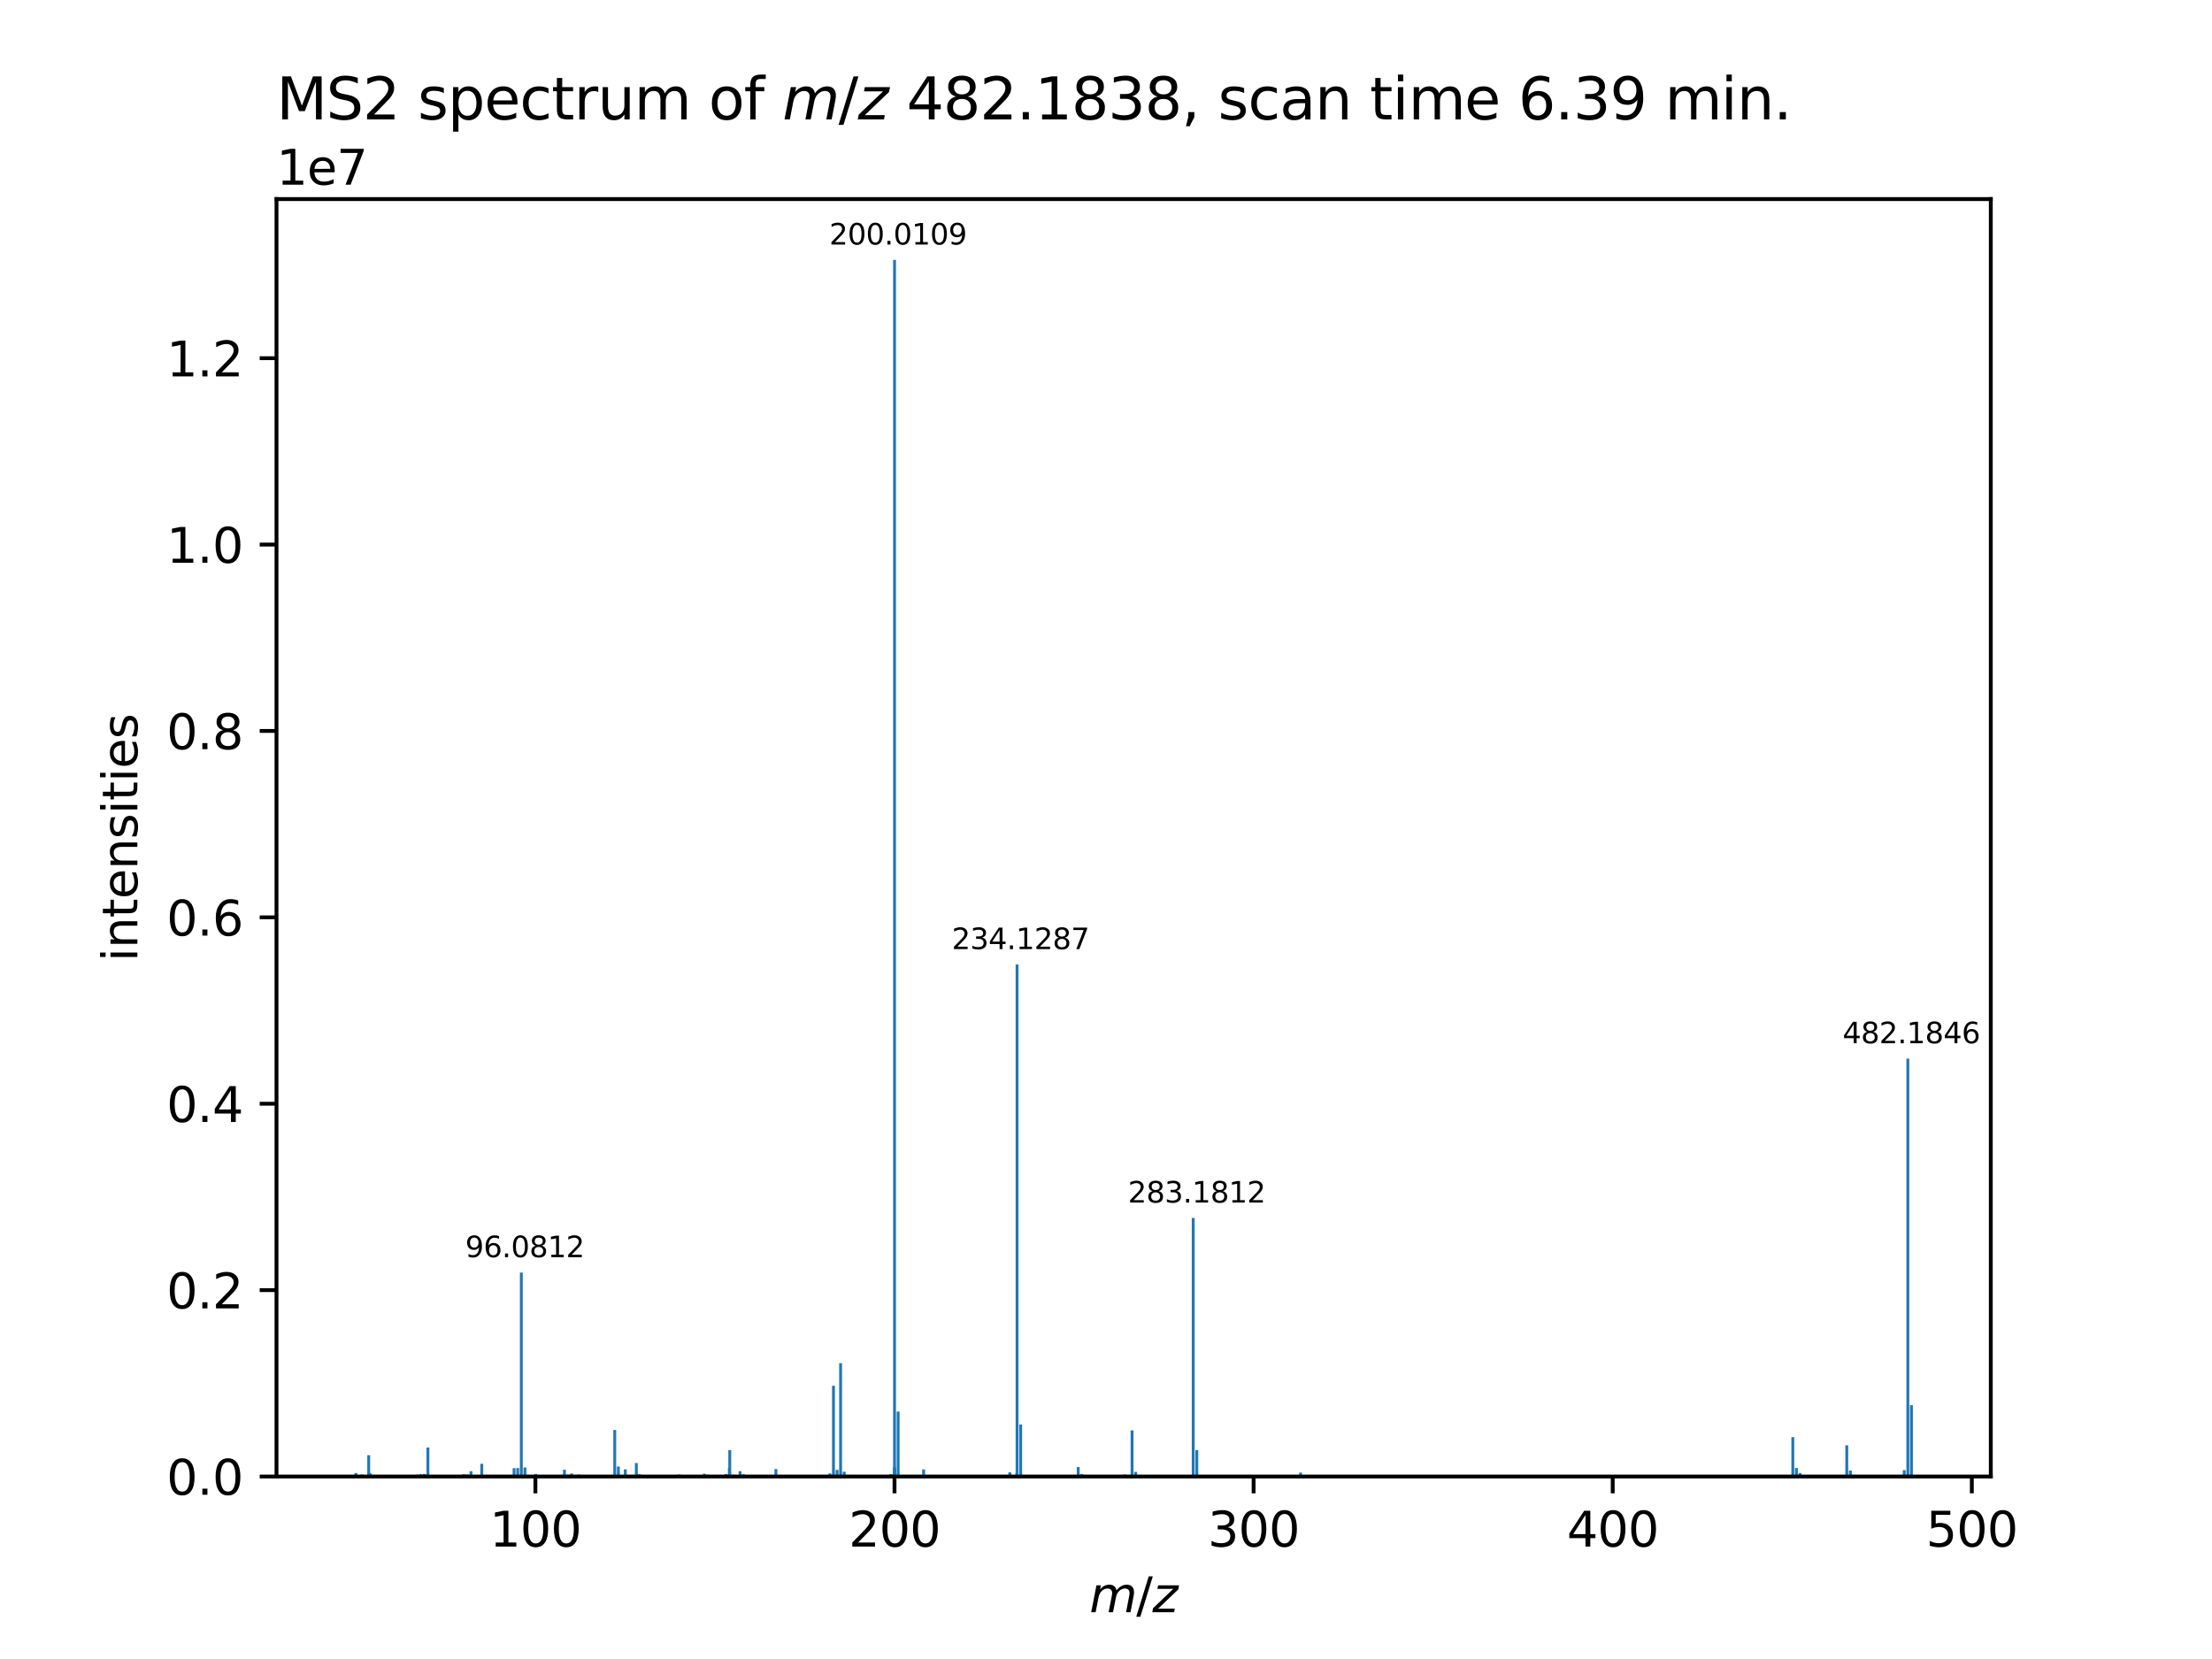 <?xml version="1.0" encoding="utf-8" standalone="no"?>
<!DOCTYPE svg PUBLIC "-//W3C//DTD SVG 1.1//EN"
  "http://www.w3.org/Graphics/SVG/1.1/DTD/svg11.dtd">
<svg xmlns:xlink="http://www.w3.org/1999/xlink" width="460.8pt" height="345.6pt" viewBox="0 0 460.8 345.6" xmlns="http://www.w3.org/2000/svg" version="1.1">
 <defs>
  <style type="text/css">*{stroke-linejoin: round; stroke-linecap: butt}</style>
 </defs>
 <g id="figure_1">
  <g id="patch_1">
   <path d="M 0 345.6 
L 460.8 345.6 
L 460.8 0 
L 0 0 
z
" style="fill: #ffffff"/>
  </g>
  <g id="axes_1">
   <g id="patch_2">
    <path d="M 57.6 307.584 
L 414.72 307.584 
L 414.72 41.472 
L 57.6 41.472 
z
" style="fill: #ffffff"/>
   </g>
   <g id="patch_3">
    <path d="M 73.833 307.584 
L 74.431 307.584 
L 74.431 306.862 
L 73.833 306.862 
z
" clip-path="url(#ped8c6314f0)" style="fill: #1f77b4"/>
   </g>
   <g id="patch_4">
    <path d="M 73.844 307.584 
L 74.442 307.584 
L 74.442 307.109 
L 73.844 307.109 
z
" clip-path="url(#ped8c6314f0)" style="fill: #1f77b4"/>
   </g>
   <g id="patch_5">
    <path d="M 75.092 307.584 
L 75.691 307.584 
L 75.691 307.192 
L 75.092 307.192 
z
" clip-path="url(#ped8c6314f0)" style="fill: #1f77b4"/>
   </g>
   <g id="patch_6">
    <path d="M 76.014 307.584 
L 76.612 307.584 
L 76.612 307.425 
L 76.014 307.425 
z
" clip-path="url(#ped8c6314f0)" style="fill: #1f77b4"/>
   </g>
   <g id="patch_7">
    <path d="M 76.504 307.584 
L 77.102 307.584 
L 77.102 307.158 
L 76.504 307.158 
z
" clip-path="url(#ped8c6314f0)" style="fill: #1f77b4"/>
   </g>
   <g id="patch_8">
    <path d="M 76.506 307.584 
L 77.104 307.584 
L 77.104 303.15 
L 76.506 303.15 
z
" clip-path="url(#ped8c6314f0)" style="fill: #1f77b4"/>
   </g>
   <g id="patch_9">
    <path d="M 76.589 307.584 
L 77.188 307.584 
L 77.188 306.856 
L 76.589 306.856 
z
" clip-path="url(#ped8c6314f0)" style="fill: #1f77b4"/>
   </g>
   <g id="patch_10">
    <path d="M 76.835 307.584 
L 77.433 307.584 
L 77.433 306.948 
L 76.835 306.948 
z
" clip-path="url(#ped8c6314f0)" style="fill: #1f77b4"/>
   </g>
   <g id="patch_11">
    <path d="M 77.612 307.584 
L 78.211 307.584 
L 78.211 307.261 
L 77.612 307.261 
z
" clip-path="url(#ped8c6314f0)" style="fill: #1f77b4"/>
   </g>
   <g id="patch_12">
    <path d="M 80.601 307.584 
L 81.199 307.584 
L 81.199 307.292 
L 80.601 307.292 
z
" clip-path="url(#ped8c6314f0)" style="fill: #1f77b4"/>
   </g>
   <g id="patch_13">
    <path d="M 83.609 307.584 
L 84.207 307.584 
L 84.207 307.418 
L 83.609 307.418 
z
" clip-path="url(#ped8c6314f0)" style="fill: #1f77b4"/>
   </g>
   <g id="patch_14">
    <path d="M 85.371 307.584 
L 85.969 307.584 
L 85.969 307.398 
L 85.371 307.398 
z
" clip-path="url(#ped8c6314f0)" style="fill: #1f77b4"/>
   </g>
   <g id="patch_15">
    <path d="M 86.589 307.584 
L 87.188 307.584 
L 87.188 307.195 
L 86.589 307.195 
z
" clip-path="url(#ped8c6314f0)" style="fill: #1f77b4"/>
   </g>
   <g id="patch_16">
    <path d="M 87.334 307.584 
L 87.932 307.584 
L 87.932 307.091 
L 87.334 307.091 
z
" clip-path="url(#ped8c6314f0)" style="fill: #1f77b4"/>
   </g>
   <g id="patch_17">
    <path d="M 88.097 307.584 
L 88.695 307.584 
L 88.695 307.05 
L 88.097 307.05 
z
" clip-path="url(#ped8c6314f0)" style="fill: #1f77b4"/>
   </g>
   <g id="patch_18">
    <path d="M 88.839 307.584 
L 89.437 307.584 
L 89.437 307.147 
L 88.839 307.147 
z
" clip-path="url(#ped8c6314f0)" style="fill: #1f77b4"/>
   </g>
   <g id="patch_19">
    <path d="M 88.842 307.584 
L 89.44 307.584 
L 89.44 301.542 
L 88.842 301.542 
z
" clip-path="url(#ped8c6314f0)" style="fill: #1f77b4"/>
   </g>
   <g id="patch_20">
    <path d="M 91.783 307.584 
L 92.382 307.584 
L 92.382 307.311 
L 91.783 307.311 
z
" clip-path="url(#ped8c6314f0)" style="fill: #1f77b4"/>
   </g>
   <g id="patch_21">
    <path d="M 96.311 307.584 
L 96.909 307.584 
L 96.909 307.098 
L 96.311 307.098 
z
" clip-path="url(#ped8c6314f0)" style="fill: #1f77b4"/>
   </g>
   <g id="patch_22">
    <path d="M 97.065 307.584 
L 97.663 307.584 
L 97.663 307.151 
L 97.065 307.151 
z
" clip-path="url(#ped8c6314f0)" style="fill: #1f77b4"/>
   </g>
   <g id="patch_23">
    <path d="M 97.818 307.584 
L 98.417 307.584 
L 98.417 306.476 
L 97.818 306.476 
z
" clip-path="url(#ped8c6314f0)" style="fill: #1f77b4"/>
   </g>
   <g id="patch_24">
    <path d="M 99.326 307.584 
L 99.925 307.584 
L 99.925 307.369 
L 99.326 307.369 
z
" clip-path="url(#ped8c6314f0)" style="fill: #1f77b4"/>
   </g>
   <g id="patch_25">
    <path d="M 100.062 307.584 
L 100.661 307.584 
L 100.661 304.937 
L 100.062 304.937 
z
" clip-path="url(#ped8c6314f0)" style="fill: #1f77b4"/>
   </g>
   <g id="patch_26">
    <path d="M 106.795 307.584 
L 107.394 307.584 
L 107.394 305.842 
L 106.795 305.842 
z
" clip-path="url(#ped8c6314f0)" style="fill: #1f77b4"/>
   </g>
   <g id="patch_27">
    <path d="M 107.377 307.584 
L 107.975 307.584 
L 107.975 307.38 
L 107.377 307.38 
z
" clip-path="url(#ped8c6314f0)" style="fill: #1f77b4"/>
   </g>
   <g id="patch_28">
    <path d="M 107.517 307.584 
L 108.115 307.584 
L 108.115 307.307 
L 107.517 307.307 
z
" clip-path="url(#ped8c6314f0)" style="fill: #1f77b4"/>
   </g>
   <g id="patch_29">
    <path d="M 107.549 307.584 
L 108.148 307.584 
L 108.148 305.82 
L 107.549 305.82 
z
" clip-path="url(#ped8c6314f0)" style="fill: #1f77b4"/>
   </g>
   <g id="patch_30">
    <path d="M 108.303 307.584 
L 108.902 307.584 
L 108.902 265.095 
L 108.303 265.095 
z
" clip-path="url(#ped8c6314f0)" style="fill: #1f77b4"/>
   </g>
   <g id="patch_31">
    <path d="M 109.054 307.584 
L 109.652 307.584 
L 109.652 305.703 
L 109.054 305.703 
z
" clip-path="url(#ped8c6314f0)" style="fill: #1f77b4"/>
   </g>
   <g id="patch_32">
    <path d="M 111.291 307.584 
L 111.89 307.584 
L 111.89 307.057 
L 111.291 307.057 
z
" clip-path="url(#ped8c6314f0)" style="fill: #1f77b4"/>
   </g>
   <g id="patch_33">
    <path d="M 111.347 307.584 
L 111.946 307.584 
L 111.946 307.376 
L 111.347 307.376 
z
" clip-path="url(#ped8c6314f0)" style="fill: #1f77b4"/>
   </g>
   <g id="patch_34">
    <path d="M 117.28 307.584 
L 117.878 307.584 
L 117.878 306.163 
L 117.28 306.163 
z
" clip-path="url(#ped8c6314f0)" style="fill: #1f77b4"/>
   </g>
   <g id="patch_35">
    <path d="M 117.305 307.584 
L 117.904 307.584 
L 117.904 307.384 
L 117.305 307.384 
z
" clip-path="url(#ped8c6314f0)" style="fill: #1f77b4"/>
   </g>
   <g id="patch_36">
    <path d="M 118.007 307.584 
L 118.605 307.584 
L 118.605 307.188 
L 118.007 307.188 
z
" clip-path="url(#ped8c6314f0)" style="fill: #1f77b4"/>
   </g>
   <g id="patch_37">
    <path d="M 118.788 307.584 
L 119.386 307.584 
L 119.386 306.953 
L 118.788 306.953 
z
" clip-path="url(#ped8c6314f0)" style="fill: #1f77b4"/>
   </g>
   <g id="patch_38">
    <path d="M 120.268 307.584 
L 120.867 307.584 
L 120.867 307.173 
L 120.268 307.173 
z
" clip-path="url(#ped8c6314f0)" style="fill: #1f77b4"/>
   </g>
   <g id="patch_39">
    <path d="M 121.776 307.584 
L 122.375 307.584 
L 122.375 307.266 
L 121.776 307.266 
z
" clip-path="url(#ped8c6314f0)" style="fill: #1f77b4"/>
   </g>
   <g id="patch_40">
    <path d="M 126.257 307.584 
L 126.856 307.584 
L 126.856 307.368 
L 126.257 307.368 
z
" clip-path="url(#ped8c6314f0)" style="fill: #1f77b4"/>
   </g>
   <g id="patch_41">
    <path d="M 127.758 307.584 
L 128.356 307.584 
L 128.356 307.226 
L 127.758 307.226 
z
" clip-path="url(#ped8c6314f0)" style="fill: #1f77b4"/>
   </g>
   <g id="patch_42">
    <path d="M 127.765 307.584 
L 128.363 307.584 
L 128.363 297.88 
L 127.765 297.88 
z
" clip-path="url(#ped8c6314f0)" style="fill: #1f77b4"/>
   </g>
   <g id="patch_43">
    <path d="M 128.519 307.584 
L 129.117 307.584 
L 129.117 305.507 
L 128.519 305.507 
z
" clip-path="url(#ped8c6314f0)" style="fill: #1f77b4"/>
   </g>
   <g id="patch_44">
    <path d="M 129.272 307.584 
L 129.871 307.584 
L 129.871 307.383 
L 129.272 307.383 
z
" clip-path="url(#ped8c6314f0)" style="fill: #1f77b4"/>
   </g>
   <g id="patch_45">
    <path d="M 129.966 307.584 
L 130.565 307.584 
L 130.565 306.089 
L 129.966 306.089 
z
" clip-path="url(#ped8c6314f0)" style="fill: #1f77b4"/>
   </g>
   <g id="patch_46">
    <path d="M 130.753 307.584 
L 131.351 307.584 
L 131.351 307.255 
L 130.753 307.255 
z
" clip-path="url(#ped8c6314f0)" style="fill: #1f77b4"/>
   </g>
   <g id="patch_47">
    <path d="M 131.429 307.584 
L 132.027 307.584 
L 132.027 307.306 
L 131.429 307.306 
z
" clip-path="url(#ped8c6314f0)" style="fill: #1f77b4"/>
   </g>
   <g id="patch_48">
    <path d="M 132.261 307.584 
L 132.859 307.584 
L 132.859 304.776 
L 132.261 304.776 
z
" clip-path="url(#ped8c6314f0)" style="fill: #1f77b4"/>
   </g>
   <g id="patch_49">
    <path d="M 132.927 307.584 
L 133.525 307.584 
L 133.525 307.115 
L 132.927 307.115 
z
" clip-path="url(#ped8c6314f0)" style="fill: #1f77b4"/>
   </g>
   <g id="patch_50">
    <path d="M 135.041 307.584 
L 135.639 307.584 
L 135.639 307.39 
L 135.041 307.39 
z
" clip-path="url(#ped8c6314f0)" style="fill: #1f77b4"/>
   </g>
   <g id="patch_51">
    <path d="M 141.15 307.584 
L 141.749 307.584 
L 141.749 307.229 
L 141.15 307.229 
z
" clip-path="url(#ped8c6314f0)" style="fill: #1f77b4"/>
   </g>
   <g id="patch_52">
    <path d="M 141.237 307.584 
L 141.836 307.584 
L 141.836 307.192 
L 141.237 307.192 
z
" clip-path="url(#ped8c6314f0)" style="fill: #1f77b4"/>
   </g>
   <g id="patch_53">
    <path d="M 144.166 307.584 
L 144.764 307.584 
L 144.764 307.284 
L 144.166 307.284 
z
" clip-path="url(#ped8c6314f0)" style="fill: #1f77b4"/>
   </g>
   <g id="patch_54">
    <path d="M 146.417 307.584 
L 147.016 307.584 
L 147.016 307.003 
L 146.417 307.003 
z
" clip-path="url(#ped8c6314f0)" style="fill: #1f77b4"/>
   </g>
   <g id="patch_55">
    <path d="M 147.171 307.584 
L 147.77 307.584 
L 147.77 307.2 
L 147.171 307.2 
z
" clip-path="url(#ped8c6314f0)" style="fill: #1f77b4"/>
   </g>
   <g id="patch_56">
    <path d="M 149.427 307.584 
L 150.025 307.584 
L 150.025 307.367 
L 149.427 307.367 
z
" clip-path="url(#ped8c6314f0)" style="fill: #1f77b4"/>
   </g>
   <g id="patch_57">
    <path d="M 150.936 307.584 
L 151.534 307.584 
L 151.534 307.061 
L 150.936 307.061 
z
" clip-path="url(#ped8c6314f0)" style="fill: #1f77b4"/>
   </g>
   <g id="patch_58">
    <path d="M 151.634 307.584 
L 152.233 307.584 
L 152.233 305.784 
L 151.634 305.784 
z
" clip-path="url(#ped8c6314f0)" style="fill: #1f77b4"/>
   </g>
   <g id="patch_59">
    <path d="M 151.722 307.584 
L 152.321 307.584 
L 152.321 302.096 
L 151.722 302.096 
z
" clip-path="url(#ped8c6314f0)" style="fill: #1f77b4"/>
   </g>
   <g id="patch_60">
    <path d="M 152.473 307.584 
L 153.071 307.584 
L 153.071 307.206 
L 152.473 307.206 
z
" clip-path="url(#ped8c6314f0)" style="fill: #1f77b4"/>
   </g>
   <g id="patch_61">
    <path d="M 153.125 307.584 
L 153.723 307.584 
L 153.723 307.317 
L 153.125 307.317 
z
" clip-path="url(#ped8c6314f0)" style="fill: #1f77b4"/>
   </g>
   <g id="patch_62">
    <path d="M 153.869 307.584 
L 154.468 307.584 
L 154.468 306.47 
L 153.869 306.47 
z
" clip-path="url(#ped8c6314f0)" style="fill: #1f77b4"/>
   </g>
   <g id="patch_63">
    <path d="M 154.623 307.584 
L 155.222 307.584 
L 155.222 307.11 
L 154.623 307.11 
z
" clip-path="url(#ped8c6314f0)" style="fill: #1f77b4"/>
   </g>
   <g id="patch_64">
    <path d="M 161.338 307.584 
L 161.937 307.584 
L 161.937 306.038 
L 161.338 306.038 
z
" clip-path="url(#ped8c6314f0)" style="fill: #1f77b4"/>
   </g>
   <g id="patch_65">
    <path d="M 165.142 307.584 
L 165.741 307.584 
L 165.741 307.378 
L 165.142 307.378 
z
" clip-path="url(#ped8c6314f0)" style="fill: #1f77b4"/>
   </g>
   <g id="patch_66">
    <path d="M 172.577 307.584 
L 173.176 307.584 
L 173.176 306.936 
L 172.577 306.936 
z
" clip-path="url(#ped8c6314f0)" style="fill: #1f77b4"/>
   </g>
   <g id="patch_67">
    <path d="M 172.65 307.584 
L 173.248 307.584 
L 173.248 307.279 
L 172.65 307.279 
z
" clip-path="url(#ped8c6314f0)" style="fill: #1f77b4"/>
   </g>
   <g id="patch_68">
    <path d="M 173.322 307.584 
L 173.92 307.584 
L 173.92 307.284 
L 173.322 307.284 
z
" clip-path="url(#ped8c6314f0)" style="fill: #1f77b4"/>
   </g>
   <g id="patch_69">
    <path d="M 173.331 307.584 
L 173.929 307.584 
L 173.929 288.676 
L 173.331 288.676 
z
" clip-path="url(#ped8c6314f0)" style="fill: #1f77b4"/>
   </g>
   <g id="patch_70">
    <path d="M 174.084 307.584 
L 174.682 307.584 
L 174.682 306.202 
L 174.084 306.202 
z
" clip-path="url(#ped8c6314f0)" style="fill: #1f77b4"/>
   </g>
   <g id="patch_71">
    <path d="M 174.812 307.584 
L 175.41 307.584 
L 175.41 283.976 
L 174.812 283.976 
z
" clip-path="url(#ped8c6314f0)" style="fill: #1f77b4"/>
   </g>
   <g id="patch_72">
    <path d="M 175.563 307.584 
L 176.161 307.584 
L 176.161 306.586 
L 175.563 306.586 
z
" clip-path="url(#ped8c6314f0)" style="fill: #1f77b4"/>
   </g>
   <g id="patch_73">
    <path d="M 177.133 307.584 
L 177.731 307.584 
L 177.731 307.379 
L 177.133 307.379 
z
" clip-path="url(#ped8c6314f0)" style="fill: #1f77b4"/>
   </g>
   <g id="patch_74">
    <path d="M 185.296 307.584 
L 185.894 307.584 
L 185.894 307.072 
L 185.296 307.072 
z
" clip-path="url(#ped8c6314f0)" style="fill: #1f77b4"/>
   </g>
   <g id="patch_75">
    <path d="M 186.005 307.584 
L 186.604 307.584 
L 186.604 307.096 
L 186.005 307.096 
z
" clip-path="url(#ped8c6314f0)" style="fill: #1f77b4"/>
   </g>
   <g id="patch_76">
    <path d="M 186.021 307.584 
L 186.62 307.584 
L 186.62 305.613 
L 186.021 305.613 
z
" clip-path="url(#ped8c6314f0)" style="fill: #1f77b4"/>
   </g>
   <g id="patch_77">
    <path d="M 186.027 307.584 
L 186.626 307.584 
L 186.626 306.591 
L 186.027 306.591 
z
" clip-path="url(#ped8c6314f0)" style="fill: #1f77b4"/>
   </g>
   <g id="patch_78">
    <path d="M 186.051 307.584 
L 186.649 307.584 
L 186.649 54.144 
L 186.051 54.144 
z
" clip-path="url(#ped8c6314f0)" style="fill: #1f77b4"/>
   </g>
   <g id="patch_79">
    <path d="M 186.073 307.584 
L 186.672 307.584 
L 186.672 305.861 
L 186.073 305.861 
z
" clip-path="url(#ped8c6314f0)" style="fill: #1f77b4"/>
   </g>
   <g id="patch_80">
    <path d="M 186.079 307.584 
L 186.678 307.584 
L 186.678 306.001 
L 186.079 306.001 
z
" clip-path="url(#ped8c6314f0)" style="fill: #1f77b4"/>
   </g>
   <g id="patch_81">
    <path d="M 186.121 307.584 
L 186.72 307.584 
L 186.72 307.331 
L 186.121 307.331 
z
" clip-path="url(#ped8c6314f0)" style="fill: #1f77b4"/>
   </g>
   <g id="patch_82">
    <path d="M 186.801 307.584 
L 187.399 307.584 
L 187.399 294.056 
L 186.801 294.056 
z
" clip-path="url(#ped8c6314f0)" style="fill: #1f77b4"/>
   </g>
   <g id="patch_83">
    <path d="M 188.285 307.584 
L 188.883 307.584 
L 188.883 307.297 
L 188.285 307.297 
z
" clip-path="url(#ped8c6314f0)" style="fill: #1f77b4"/>
   </g>
   <g id="patch_84">
    <path d="M 192.112 307.584 
L 192.71 307.584 
L 192.71 306.102 
L 192.112 306.102 
z
" clip-path="url(#ped8c6314f0)" style="fill: #1f77b4"/>
   </g>
   <g id="patch_85">
    <path d="M 192.862 307.584 
L 193.46 307.584 
L 193.46 307.332 
L 192.862 307.332 
z
" clip-path="url(#ped8c6314f0)" style="fill: #1f77b4"/>
   </g>
   <g id="patch_86">
    <path d="M 210.065 307.584 
L 210.664 307.584 
L 210.664 306.701 
L 210.065 306.701 
z
" clip-path="url(#ped8c6314f0)" style="fill: #1f77b4"/>
   </g>
   <g id="patch_87">
    <path d="M 210.817 307.584 
L 211.416 307.584 
L 211.416 307.336 
L 210.817 307.336 
z
" clip-path="url(#ped8c6314f0)" style="fill: #1f77b4"/>
   </g>
   <g id="patch_88">
    <path d="M 211.537 307.584 
L 212.136 307.584 
L 212.136 306.861 
L 211.537 306.861 
z
" clip-path="url(#ped8c6314f0)" style="fill: #1f77b4"/>
   </g>
   <g id="patch_89">
    <path d="M 211.573 307.584 
L 212.172 307.584 
L 212.172 200.922 
L 211.573 200.922 
z
" clip-path="url(#ped8c6314f0)" style="fill: #1f77b4"/>
   </g>
   <g id="patch_90">
    <path d="M 212.324 307.584 
L 212.922 307.584 
L 212.922 296.761 
L 212.324 296.761 
z
" clip-path="url(#ped8c6314f0)" style="fill: #1f77b4"/>
   </g>
   <g id="patch_91">
    <path d="M 223.538 307.584 
L 224.136 307.584 
L 224.136 307.317 
L 223.538 307.317 
z
" clip-path="url(#ped8c6314f0)" style="fill: #1f77b4"/>
   </g>
   <g id="patch_92">
    <path d="M 224.31 307.584 
L 224.909 307.584 
L 224.909 305.613 
L 224.31 305.613 
z
" clip-path="url(#ped8c6314f0)" style="fill: #1f77b4"/>
   </g>
   <g id="patch_93">
    <path d="M 225.047 307.584 
L 225.645 307.584 
L 225.645 307.066 
L 225.047 307.066 
z
" clip-path="url(#ped8c6314f0)" style="fill: #1f77b4"/>
   </g>
   <g id="patch_94">
    <path d="M 234.023 307.584 
L 234.622 307.584 
L 234.622 307.163 
L 234.023 307.163 
z
" clip-path="url(#ped8c6314f0)" style="fill: #1f77b4"/>
   </g>
   <g id="patch_95">
    <path d="M 235.509 307.584 
L 236.108 307.584 
L 236.108 307.133 
L 235.509 307.133 
z
" clip-path="url(#ped8c6314f0)" style="fill: #1f77b4"/>
   </g>
   <g id="patch_96">
    <path d="M 235.531 307.584 
L 236.13 307.584 
L 236.13 297.974 
L 235.531 297.974 
z
" clip-path="url(#ped8c6314f0)" style="fill: #1f77b4"/>
   </g>
   <g id="patch_97">
    <path d="M 236.282 307.584 
L 236.88 307.584 
L 236.88 306.622 
L 236.282 306.622 
z
" clip-path="url(#ped8c6314f0)" style="fill: #1f77b4"/>
   </g>
   <g id="patch_98">
    <path d="M 248.268 307.584 
L 248.867 307.584 
L 248.867 253.719 
L 248.268 253.719 
z
" clip-path="url(#ped8c6314f0)" style="fill: #1f77b4"/>
   </g>
   <g id="patch_99">
    <path d="M 249.019 307.584 
L 249.617 307.584 
L 249.617 302.075 
L 249.019 302.075 
z
" clip-path="url(#ped8c6314f0)" style="fill: #1f77b4"/>
   </g>
   <g id="patch_100">
    <path d="M 270.645 307.584 
L 271.244 307.584 
L 271.244 306.772 
L 270.645 306.772 
z
" clip-path="url(#ped8c6314f0)" style="fill: #1f77b4"/>
   </g>
   <g id="patch_101">
    <path d="M 318.521 307.584 
L 319.12 307.584 
L 319.12 307.337 
L 318.521 307.337 
z
" clip-path="url(#ped8c6314f0)" style="fill: #1f77b4"/>
   </g>
   <g id="patch_102">
    <path d="M 360.46 307.584 
L 361.059 307.584 
L 361.059 307.293 
L 360.46 307.293 
z
" clip-path="url(#ped8c6314f0)" style="fill: #1f77b4"/>
   </g>
   <g id="patch_103">
    <path d="M 373.18 307.584 
L 373.779 307.584 
L 373.779 299.381 
L 373.18 299.381 
z
" clip-path="url(#ped8c6314f0)" style="fill: #1f77b4"/>
   </g>
   <g id="patch_104">
    <path d="M 373.932 307.584 
L 374.53 307.584 
L 374.53 305.808 
L 373.932 305.808 
z
" clip-path="url(#ped8c6314f0)" style="fill: #1f77b4"/>
   </g>
   <g id="patch_105">
    <path d="M 374.683 307.584 
L 375.281 307.584 
L 375.281 306.858 
L 374.683 306.858 
z
" clip-path="url(#ped8c6314f0)" style="fill: #1f77b4"/>
   </g>
   <g id="patch_106">
    <path d="M 384.419 307.584 
L 385.018 307.584 
L 385.018 301.08 
L 384.419 301.08 
z
" clip-path="url(#ped8c6314f0)" style="fill: #1f77b4"/>
   </g>
   <g id="patch_107">
    <path d="M 385.173 307.584 
L 385.772 307.584 
L 385.772 306.343 
L 385.173 306.343 
z
" clip-path="url(#ped8c6314f0)" style="fill: #1f77b4"/>
   </g>
   <g id="patch_108">
    <path d="M 385.899 307.584 
L 386.498 307.584 
L 386.498 307.234 
L 385.899 307.234 
z
" clip-path="url(#ped8c6314f0)" style="fill: #1f77b4"/>
   </g>
   <g id="patch_109">
    <path d="M 396.385 307.584 
L 396.984 307.584 
L 396.984 306.265 
L 396.385 306.265 
z
" clip-path="url(#ped8c6314f0)" style="fill: #1f77b4"/>
   </g>
   <g id="patch_110">
    <path d="M 397.138 307.584 
L 397.737 307.584 
L 397.737 220.534 
L 397.138 220.534 
z
" clip-path="url(#ped8c6314f0)" style="fill: #1f77b4"/>
   </g>
   <g id="patch_111">
    <path d="M 397.889 307.584 
L 398.487 307.584 
L 398.487 292.715 
L 397.889 292.715 
z
" clip-path="url(#ped8c6314f0)" style="fill: #1f77b4"/>
   </g>
   <g id="matplotlib.axis_1">
    <g id="xtick_1">
     <g id="line2d_1">
      <defs>
       <path id="md599de76e0" d="M 0 0 
L 0 3.5 
" style="stroke: #000000; stroke-width: 0.8"/>
      </defs>
      <g>
       <use xlink:href="#md599de76e0" x="111.534" y="307.584" style="stroke: #000000; stroke-width: 0.8"/>
      </g>
     </g>
     <g id="text_1">
      <!-- 100 -->
      <g transform="translate(101.99 322.182) scale(0.1 -0.1)">
       <defs>
        <path id="DejaVuSans-31" d="M 794 531 
L 1825 531 
L 1825 4091 
L 703 3866 
L 703 4441 
L 1819 4666 
L 2450 4666 
L 2450 531 
L 3481 531 
L 3481 0 
L 794 0 
L 794 531 
z
" transform="scale(0.016)"/>
        <path id="DejaVuSans-30" d="M 2034 4250 
Q 1547 4250 1301 3770 
Q 1056 3291 1056 2328 
Q 1056 1369 1301 889 
Q 1547 409 2034 409 
Q 2525 409 2770 889 
Q 3016 1369 3016 2328 
Q 3016 3291 2770 3770 
Q 2525 4250 2034 4250 
z
M 2034 4750 
Q 2819 4750 3233 4129 
Q 3647 3509 3647 2328 
Q 3647 1150 3233 529 
Q 2819 -91 2034 -91 
Q 1250 -91 836 529 
Q 422 1150 422 2328 
Q 422 3509 836 4129 
Q 1250 4750 2034 4750 
z
" transform="scale(0.016)"/>
       </defs>
       <use xlink:href="#DejaVuSans-31"/>
       <use xlink:href="#DejaVuSans-30" x="63.623"/>
       <use xlink:href="#DejaVuSans-30" x="127.246"/>
      </g>
     </g>
    </g>
    <g id="xtick_2">
     <g id="line2d_2">
      <g>
       <use xlink:href="#md599de76e0" x="186.342" y="307.584" style="stroke: #000000; stroke-width: 0.8"/>
      </g>
     </g>
     <g id="text_2">
      <!-- 200 -->
      <g transform="translate(176.798 322.182) scale(0.1 -0.1)">
       <defs>
        <path id="DejaVuSans-32" d="M 1228 531 
L 3431 531 
L 3431 0 
L 469 0 
L 469 531 
Q 828 903 1448 1529 
Q 2069 2156 2228 2338 
Q 2531 2678 2651 2914 
Q 2772 3150 2772 3378 
Q 2772 3750 2511 3984 
Q 2250 4219 1831 4219 
Q 1534 4219 1204 4116 
Q 875 4013 500 3803 
L 500 4441 
Q 881 4594 1212 4672 
Q 1544 4750 1819 4750 
Q 2544 4750 2975 4387 
Q 3406 4025 3406 3419 
Q 3406 3131 3298 2873 
Q 3191 2616 2906 2266 
Q 2828 2175 2409 1742 
Q 1991 1309 1228 531 
z
" transform="scale(0.016)"/>
       </defs>
       <use xlink:href="#DejaVuSans-32"/>
       <use xlink:href="#DejaVuSans-30" x="63.623"/>
       <use xlink:href="#DejaVuSans-30" x="127.246"/>
      </g>
     </g>
    </g>
    <g id="xtick_3">
     <g id="line2d_3">
      <g>
       <use xlink:href="#md599de76e0" x="261.149" y="307.584" style="stroke: #000000; stroke-width: 0.8"/>
      </g>
     </g>
     <g id="text_3">
      <!-- 300 -->
      <g transform="translate(251.606 322.182) scale(0.1 -0.1)">
       <defs>
        <path id="DejaVuSans-33" d="M 2597 2516 
Q 3050 2419 3304 2112 
Q 3559 1806 3559 1356 
Q 3559 666 3084 287 
Q 2609 -91 1734 -91 
Q 1441 -91 1130 -33 
Q 819 25 488 141 
L 488 750 
Q 750 597 1062 519 
Q 1375 441 1716 441 
Q 2309 441 2620 675 
Q 2931 909 2931 1356 
Q 2931 1769 2642 2001 
Q 2353 2234 1838 2234 
L 1294 2234 
L 1294 2753 
L 1863 2753 
Q 2328 2753 2575 2939 
Q 2822 3125 2822 3475 
Q 2822 3834 2567 4026 
Q 2313 4219 1838 4219 
Q 1578 4219 1281 4162 
Q 984 4106 628 3988 
L 628 4550 
Q 988 4650 1302 4700 
Q 1616 4750 1894 4750 
Q 2613 4750 3031 4423 
Q 3450 4097 3450 3541 
Q 3450 3153 3228 2886 
Q 3006 2619 2597 2516 
z
" transform="scale(0.016)"/>
       </defs>
       <use xlink:href="#DejaVuSans-33"/>
       <use xlink:href="#DejaVuSans-30" x="63.623"/>
       <use xlink:href="#DejaVuSans-30" x="127.246"/>
      </g>
     </g>
    </g>
    <g id="xtick_4">
     <g id="line2d_4">
      <g>
       <use xlink:href="#md599de76e0" x="335.957" y="307.584" style="stroke: #000000; stroke-width: 0.8"/>
      </g>
     </g>
     <g id="text_4">
      <!-- 400 -->
      <g transform="translate(326.413 322.182) scale(0.1 -0.1)">
       <defs>
        <path id="DejaVuSans-34" d="M 2419 4116 
L 825 1625 
L 2419 1625 
L 2419 4116 
z
M 2253 4666 
L 3047 4666 
L 3047 1625 
L 3713 1625 
L 3713 1100 
L 3047 1100 
L 3047 0 
L 2419 0 
L 2419 1100 
L 313 1100 
L 313 1709 
L 2253 4666 
z
" transform="scale(0.016)"/>
       </defs>
       <use xlink:href="#DejaVuSans-34"/>
       <use xlink:href="#DejaVuSans-30" x="63.623"/>
       <use xlink:href="#DejaVuSans-30" x="127.246"/>
      </g>
     </g>
    </g>
    <g id="xtick_5">
     <g id="line2d_5">
      <g>
       <use xlink:href="#md599de76e0" x="410.765" y="307.584" style="stroke: #000000; stroke-width: 0.8"/>
      </g>
     </g>
     <g id="text_5">
      <!-- 500 -->
      <g transform="translate(401.221 322.182) scale(0.1 -0.1)">
       <defs>
        <path id="DejaVuSans-35" d="M 691 4666 
L 3169 4666 
L 3169 4134 
L 1269 4134 
L 1269 2991 
Q 1406 3038 1543 3061 
Q 1681 3084 1819 3084 
Q 2600 3084 3056 2656 
Q 3513 2228 3513 1497 
Q 3513 744 3044 326 
Q 2575 -91 1722 -91 
Q 1428 -91 1123 -41 
Q 819 9 494 109 
L 494 744 
Q 775 591 1075 516 
Q 1375 441 1709 441 
Q 2250 441 2565 725 
Q 2881 1009 2881 1497 
Q 2881 1984 2565 2268 
Q 2250 2553 1709 2553 
Q 1456 2553 1204 2497 
Q 953 2441 691 2322 
L 691 4666 
z
" transform="scale(0.016)"/>
       </defs>
       <use xlink:href="#DejaVuSans-35"/>
       <use xlink:href="#DejaVuSans-30" x="63.623"/>
       <use xlink:href="#DejaVuSans-30" x="127.246"/>
      </g>
     </g>
    </g>
    <g id="text_6">
     <!-- ${m/z}$ -->
     <g transform="translate(226.96 335.861) scale(0.1 -0.1)">
      <defs>
       <path id="DejaVuSans-Oblique-6d" d="M 5747 2113 
L 5338 0 
L 4763 0 
L 5166 2094 
Q 5191 2228 5203 2325 
Q 5216 2422 5216 2491 
Q 5216 2772 5059 2928 
Q 4903 3084 4622 3084 
Q 4203 3084 3875 2770 
Q 3547 2456 3450 1953 
L 3066 0 
L 2491 0 
L 2900 2094 
Q 2925 2209 2937 2307 
Q 2950 2406 2950 2484 
Q 2950 2769 2794 2926 
Q 2638 3084 2363 3084 
Q 1938 3084 1609 2770 
Q 1281 2456 1184 1953 
L 800 0 
L 225 0 
L 909 3500 
L 1484 3500 
L 1375 2956 
Q 1609 3263 1923 3423 
Q 2238 3584 2597 3584 
Q 2978 3584 3223 3384 
Q 3469 3184 3519 2828 
Q 3781 3197 4126 3390 
Q 4472 3584 4856 3584 
Q 5306 3584 5551 3325 
Q 5797 3066 5797 2591 
Q 5797 2488 5784 2364 
Q 5772 2241 5747 2113 
z
" transform="scale(0.016)"/>
       <path id="DejaVuSans-2f" d="M 1625 4666 
L 2156 4666 
L 531 -594 
L 0 -594 
L 1625 4666 
z
" transform="scale(0.016)"/>
       <path id="DejaVuSans-Oblique-7a" d="M 744 3500 
L 3475 3500 
L 3372 2975 
L 738 459 
L 2913 459 
L 2822 0 
L -19 0 
L 84 525 
L 2719 3041 
L 653 3041 
L 744 3500 
z
" transform="scale(0.016)"/>
      </defs>
      <use xlink:href="#DejaVuSans-Oblique-6d" transform="translate(0 0.094)"/>
      <use xlink:href="#DejaVuSans-2f" transform="translate(97.412 0.094)"/>
      <use xlink:href="#DejaVuSans-Oblique-7a" transform="translate(131.104 0.094)"/>
     </g>
    </g>
   </g>
   <g id="matplotlib.axis_2">
    <g id="ytick_1">
     <g id="line2d_6">
      <defs>
       <path id="me9620fd620" d="M 0 0 
L -3.5 0 
" style="stroke: #000000; stroke-width: 0.8"/>
      </defs>
      <g>
       <use xlink:href="#me9620fd620" x="57.6" y="307.584" style="stroke: #000000; stroke-width: 0.8"/>
      </g>
     </g>
     <g id="text_7">
      <!-- 0.0 -->
      <g transform="translate(34.697 311.383) scale(0.1 -0.1)">
       <defs>
        <path id="DejaVuSans-2e" d="M 684 794 
L 1344 794 
L 1344 0 
L 684 0 
L 684 794 
z
" transform="scale(0.016)"/>
       </defs>
       <use xlink:href="#DejaVuSans-30"/>
       <use xlink:href="#DejaVuSans-2e" x="63.623"/>
       <use xlink:href="#DejaVuSans-30" x="95.41"/>
      </g>
     </g>
    </g>
    <g id="ytick_2">
     <g id="line2d_7">
      <g>
       <use xlink:href="#me9620fd620" x="57.6" y="268.756" style="stroke: #000000; stroke-width: 0.8"/>
      </g>
     </g>
     <g id="text_8">
      <!-- 0.2 -->
      <g transform="translate(34.697 272.555) scale(0.1 -0.1)">
       <use xlink:href="#DejaVuSans-30"/>
       <use xlink:href="#DejaVuSans-2e" x="63.623"/>
       <use xlink:href="#DejaVuSans-32" x="95.41"/>
      </g>
     </g>
    </g>
    <g id="ytick_3">
     <g id="line2d_8">
      <g>
       <use xlink:href="#me9620fd620" x="57.6" y="229.928" style="stroke: #000000; stroke-width: 0.8"/>
      </g>
     </g>
     <g id="text_9">
      <!-- 0.4 -->
      <g transform="translate(34.697 233.727) scale(0.1 -0.1)">
       <use xlink:href="#DejaVuSans-30"/>
       <use xlink:href="#DejaVuSans-2e" x="63.623"/>
       <use xlink:href="#DejaVuSans-34" x="95.41"/>
      </g>
     </g>
    </g>
    <g id="ytick_4">
     <g id="line2d_9">
      <g>
       <use xlink:href="#me9620fd620" x="57.6" y="191.1" style="stroke: #000000; stroke-width: 0.8"/>
      </g>
     </g>
     <g id="text_10">
      <!-- 0.6 -->
      <g transform="translate(34.697 194.899) scale(0.1 -0.1)">
       <defs>
        <path id="DejaVuSans-36" d="M 2113 2584 
Q 1688 2584 1439 2293 
Q 1191 2003 1191 1497 
Q 1191 994 1439 701 
Q 1688 409 2113 409 
Q 2538 409 2786 701 
Q 3034 994 3034 1497 
Q 3034 2003 2786 2293 
Q 2538 2584 2113 2584 
z
M 3366 4563 
L 3366 3988 
Q 3128 4100 2886 4159 
Q 2644 4219 2406 4219 
Q 1781 4219 1451 3797 
Q 1122 3375 1075 2522 
Q 1259 2794 1537 2939 
Q 1816 3084 2150 3084 
Q 2853 3084 3261 2657 
Q 3669 2231 3669 1497 
Q 3669 778 3244 343 
Q 2819 -91 2113 -91 
Q 1303 -91 875 529 
Q 447 1150 447 2328 
Q 447 3434 972 4092 
Q 1497 4750 2381 4750 
Q 2619 4750 2861 4703 
Q 3103 4656 3366 4563 
z
" transform="scale(0.016)"/>
       </defs>
       <use xlink:href="#DejaVuSans-30"/>
       <use xlink:href="#DejaVuSans-2e" x="63.623"/>
       <use xlink:href="#DejaVuSans-36" x="95.41"/>
      </g>
     </g>
    </g>
    <g id="ytick_5">
     <g id="line2d_10">
      <g>
       <use xlink:href="#me9620fd620" x="57.6" y="152.271" style="stroke: #000000; stroke-width: 0.8"/>
      </g>
     </g>
     <g id="text_11">
      <!-- 0.8 -->
      <g transform="translate(34.697 156.071) scale(0.1 -0.1)">
       <defs>
        <path id="DejaVuSans-38" d="M 2034 2216 
Q 1584 2216 1326 1975 
Q 1069 1734 1069 1313 
Q 1069 891 1326 650 
Q 1584 409 2034 409 
Q 2484 409 2743 651 
Q 3003 894 3003 1313 
Q 3003 1734 2745 1975 
Q 2488 2216 2034 2216 
z
M 1403 2484 
Q 997 2584 770 2862 
Q 544 3141 544 3541 
Q 544 4100 942 4425 
Q 1341 4750 2034 4750 
Q 2731 4750 3128 4425 
Q 3525 4100 3525 3541 
Q 3525 3141 3298 2862 
Q 3072 2584 2669 2484 
Q 3125 2378 3379 2068 
Q 3634 1759 3634 1313 
Q 3634 634 3220 271 
Q 2806 -91 2034 -91 
Q 1263 -91 848 271 
Q 434 634 434 1313 
Q 434 1759 690 2068 
Q 947 2378 1403 2484 
z
M 1172 3481 
Q 1172 3119 1398 2916 
Q 1625 2713 2034 2713 
Q 2441 2713 2670 2916 
Q 2900 3119 2900 3481 
Q 2900 3844 2670 4047 
Q 2441 4250 2034 4250 
Q 1625 4250 1398 4047 
Q 1172 3844 1172 3481 
z
" transform="scale(0.016)"/>
       </defs>
       <use xlink:href="#DejaVuSans-30"/>
       <use xlink:href="#DejaVuSans-2e" x="63.623"/>
       <use xlink:href="#DejaVuSans-38" x="95.41"/>
      </g>
     </g>
    </g>
    <g id="ytick_6">
     <g id="line2d_11">
      <g>
       <use xlink:href="#me9620fd620" x="57.6" y="113.443" style="stroke: #000000; stroke-width: 0.8"/>
      </g>
     </g>
     <g id="text_12">
      <!-- 1.0 -->
      <g transform="translate(34.697 117.242) scale(0.1 -0.1)">
       <use xlink:href="#DejaVuSans-31"/>
       <use xlink:href="#DejaVuSans-2e" x="63.623"/>
       <use xlink:href="#DejaVuSans-30" x="95.41"/>
      </g>
     </g>
    </g>
    <g id="ytick_7">
     <g id="line2d_12">
      <g>
       <use xlink:href="#me9620fd620" x="57.6" y="74.615" style="stroke: #000000; stroke-width: 0.8"/>
      </g>
     </g>
     <g id="text_13">
      <!-- 1.2 -->
      <g transform="translate(34.697 78.414) scale(0.1 -0.1)">
       <use xlink:href="#DejaVuSans-31"/>
       <use xlink:href="#DejaVuSans-2e" x="63.623"/>
       <use xlink:href="#DejaVuSans-32" x="95.41"/>
      </g>
     </g>
    </g>
    <g id="text_14">
     <!-- intensities -->
     <g transform="translate(28.617 200.315) rotate(-90) scale(0.1 -0.1)">
      <defs>
       <path id="DejaVuSans-69" d="M 603 3500 
L 1178 3500 
L 1178 0 
L 603 0 
L 603 3500 
z
M 603 4863 
L 1178 4863 
L 1178 4134 
L 603 4134 
L 603 4863 
z
" transform="scale(0.016)"/>
       <path id="DejaVuSans-6e" d="M 3513 2113 
L 3513 0 
L 2938 0 
L 2938 2094 
Q 2938 2591 2744 2837 
Q 2550 3084 2163 3084 
Q 1697 3084 1428 2787 
Q 1159 2491 1159 1978 
L 1159 0 
L 581 0 
L 581 3500 
L 1159 3500 
L 1159 2956 
Q 1366 3272 1645 3428 
Q 1925 3584 2291 3584 
Q 2894 3584 3203 3211 
Q 3513 2838 3513 2113 
z
" transform="scale(0.016)"/>
       <path id="DejaVuSans-74" d="M 1172 4494 
L 1172 3500 
L 2356 3500 
L 2356 3053 
L 1172 3053 
L 1172 1153 
Q 1172 725 1289 603 
Q 1406 481 1766 481 
L 2356 481 
L 2356 0 
L 1766 0 
Q 1100 0 847 248 
Q 594 497 594 1153 
L 594 3053 
L 172 3053 
L 172 3500 
L 594 3500 
L 594 4494 
L 1172 4494 
z
" transform="scale(0.016)"/>
       <path id="DejaVuSans-65" d="M 3597 1894 
L 3597 1613 
L 953 1613 
Q 991 1019 1311 708 
Q 1631 397 2203 397 
Q 2534 397 2845 478 
Q 3156 559 3463 722 
L 3463 178 
Q 3153 47 2828 -22 
Q 2503 -91 2169 -91 
Q 1331 -91 842 396 
Q 353 884 353 1716 
Q 353 2575 817 3079 
Q 1281 3584 2069 3584 
Q 2775 3584 3186 3129 
Q 3597 2675 3597 1894 
z
M 3022 2063 
Q 3016 2534 2758 2815 
Q 2500 3097 2075 3097 
Q 1594 3097 1305 2825 
Q 1016 2553 972 2059 
L 3022 2063 
z
" transform="scale(0.016)"/>
       <path id="DejaVuSans-73" d="M 2834 3397 
L 2834 2853 
Q 2591 2978 2328 3040 
Q 2066 3103 1784 3103 
Q 1356 3103 1142 2972 
Q 928 2841 928 2578 
Q 928 2378 1081 2264 
Q 1234 2150 1697 2047 
L 1894 2003 
Q 2506 1872 2764 1633 
Q 3022 1394 3022 966 
Q 3022 478 2636 193 
Q 2250 -91 1575 -91 
Q 1294 -91 989 -36 
Q 684 19 347 128 
L 347 722 
Q 666 556 975 473 
Q 1284 391 1588 391 
Q 1994 391 2212 530 
Q 2431 669 2431 922 
Q 2431 1156 2273 1281 
Q 2116 1406 1581 1522 
L 1381 1569 
Q 847 1681 609 1914 
Q 372 2147 372 2553 
Q 372 3047 722 3315 
Q 1072 3584 1716 3584 
Q 2034 3584 2315 3537 
Q 2597 3491 2834 3397 
z
" transform="scale(0.016)"/>
      </defs>
      <use xlink:href="#DejaVuSans-69"/>
      <use xlink:href="#DejaVuSans-6e" x="27.783"/>
      <use xlink:href="#DejaVuSans-74" x="91.162"/>
      <use xlink:href="#DejaVuSans-65" x="130.371"/>
      <use xlink:href="#DejaVuSans-6e" x="191.895"/>
      <use xlink:href="#DejaVuSans-73" x="255.273"/>
      <use xlink:href="#DejaVuSans-69" x="307.373"/>
      <use xlink:href="#DejaVuSans-74" x="335.156"/>
      <use xlink:href="#DejaVuSans-69" x="374.365"/>
      <use xlink:href="#DejaVuSans-65" x="402.148"/>
      <use xlink:href="#DejaVuSans-73" x="463.672"/>
     </g>
    </g>
    <g id="text_15">
     <!-- 1e7 -->
     <g transform="translate(57.6 38.472) scale(0.1 -0.1)">
      <defs>
       <path id="DejaVuSans-37" d="M 525 4666 
L 3525 4666 
L 3525 4397 
L 1831 0 
L 1172 0 
L 2766 4134 
L 525 4134 
L 525 4666 
z
" transform="scale(0.016)"/>
      </defs>
      <use xlink:href="#DejaVuSans-31"/>
      <use xlink:href="#DejaVuSans-65" x="63.623"/>
      <use xlink:href="#DejaVuSans-37" x="125.146"/>
     </g>
    </g>
   </g>
   <g id="patch_112">
    <path d="M 57.6 307.584 
L 57.6 41.472 
" style="fill: none; stroke: #000000; stroke-width: 0.8; stroke-linejoin: miter; stroke-linecap: square"/>
   </g>
   <g id="patch_113">
    <path d="M 414.72 307.584 
L 414.72 41.472 
" style="fill: none; stroke: #000000; stroke-width: 0.8; stroke-linejoin: miter; stroke-linecap: square"/>
   </g>
   <g id="patch_114">
    <path d="M 57.6 307.584 
L 414.72 307.584 
" style="fill: none; stroke: #000000; stroke-width: 0.8; stroke-linejoin: miter; stroke-linecap: square"/>
   </g>
   <g id="patch_115">
    <path d="M 57.6 41.472 
L 414.72 41.472 
" style="fill: none; stroke: #000000; stroke-width: 0.8; stroke-linejoin: miter; stroke-linecap: square"/>
   </g>
   <g id="text_16">
    <!-- 96.0812 -->
    <g transform="translate(96.916 261.89) scale(0.06 -0.06)">
     <defs>
      <path id="DejaVuSans-39" d="M 703 97 
L 703 672 
Q 941 559 1184 500 
Q 1428 441 1663 441 
Q 2288 441 2617 861 
Q 2947 1281 2994 2138 
Q 2813 1869 2534 1725 
Q 2256 1581 1919 1581 
Q 1219 1581 811 2004 
Q 403 2428 403 3163 
Q 403 3881 828 4315 
Q 1253 4750 1959 4750 
Q 2769 4750 3195 4129 
Q 3622 3509 3622 2328 
Q 3622 1225 3098 567 
Q 2575 -91 1691 -91 
Q 1453 -91 1209 -44 
Q 966 3 703 97 
z
M 1959 2075 
Q 2384 2075 2632 2365 
Q 2881 2656 2881 3163 
Q 2881 3666 2632 3958 
Q 2384 4250 1959 4250 
Q 1534 4250 1286 3958 
Q 1038 3666 1038 3163 
Q 1038 2656 1286 2365 
Q 1534 2075 1959 2075 
z
" transform="scale(0.016)"/>
     </defs>
     <use xlink:href="#DejaVuSans-39"/>
     <use xlink:href="#DejaVuSans-36" x="63.623"/>
     <use xlink:href="#DejaVuSans-2e" x="127.246"/>
     <use xlink:href="#DejaVuSans-30" x="159.033"/>
     <use xlink:href="#DejaVuSans-38" x="222.656"/>
     <use xlink:href="#DejaVuSans-31" x="286.279"/>
     <use xlink:href="#DejaVuSans-32" x="349.902"/>
    </g>
   </g>
   <g id="text_17">
    <!-- 200.0109 -->
    <g transform="translate(172.755 50.94) scale(0.06 -0.06)">
     <use xlink:href="#DejaVuSans-32"/>
     <use xlink:href="#DejaVuSans-30" x="63.623"/>
     <use xlink:href="#DejaVuSans-30" x="127.246"/>
     <use xlink:href="#DejaVuSans-2e" x="190.869"/>
     <use xlink:href="#DejaVuSans-30" x="222.656"/>
     <use xlink:href="#DejaVuSans-31" x="286.279"/>
     <use xlink:href="#DejaVuSans-30" x="349.902"/>
     <use xlink:href="#DejaVuSans-39" x="413.525"/>
    </g>
   </g>
   <g id="text_18">
    <!-- 234.1287 -->
    <g transform="translate(198.278 197.718) scale(0.06 -0.06)">
     <use xlink:href="#DejaVuSans-32"/>
     <use xlink:href="#DejaVuSans-33" x="63.623"/>
     <use xlink:href="#DejaVuSans-34" x="127.246"/>
     <use xlink:href="#DejaVuSans-2e" x="190.869"/>
     <use xlink:href="#DejaVuSans-31" x="222.656"/>
     <use xlink:href="#DejaVuSans-32" x="286.279"/>
     <use xlink:href="#DejaVuSans-38" x="349.902"/>
     <use xlink:href="#DejaVuSans-37" x="413.525"/>
    </g>
   </g>
   <g id="text_19">
    <!-- 283.1812 -->
    <g transform="translate(234.973 250.515) scale(0.06 -0.06)">
     <use xlink:href="#DejaVuSans-32"/>
     <use xlink:href="#DejaVuSans-38" x="63.623"/>
     <use xlink:href="#DejaVuSans-33" x="127.246"/>
     <use xlink:href="#DejaVuSans-2e" x="190.869"/>
     <use xlink:href="#DejaVuSans-31" x="222.656"/>
     <use xlink:href="#DejaVuSans-38" x="286.279"/>
     <use xlink:href="#DejaVuSans-31" x="349.902"/>
     <use xlink:href="#DejaVuSans-32" x="413.525"/>
    </g>
   </g>
   <g id="text_20">
    <!-- 482.1846 -->
    <g transform="translate(383.843 217.329) scale(0.06 -0.06)">
     <use xlink:href="#DejaVuSans-34"/>
     <use xlink:href="#DejaVuSans-38" x="63.623"/>
     <use xlink:href="#DejaVuSans-32" x="127.246"/>
     <use xlink:href="#DejaVuSans-2e" x="190.869"/>
     <use xlink:href="#DejaVuSans-31" x="222.656"/>
     <use xlink:href="#DejaVuSans-38" x="286.279"/>
     <use xlink:href="#DejaVuSans-34" x="349.902"/>
     <use xlink:href="#DejaVuSans-36" x="413.525"/>
    </g>
   </g>
   <g id="text_21">
    <!-- MS2 spectrum of ${m/z}$ 482.1838, scan time 6.39 min. -->
    <g transform="translate(57.6 24.874) scale(0.12 -0.12)">
     <defs>
      <path id="DejaVuSans-4d" d="M 628 4666 
L 1569 4666 
L 2759 1491 
L 3956 4666 
L 4897 4666 
L 4897 0 
L 4281 0 
L 4281 4097 
L 3078 897 
L 2444 897 
L 1241 4097 
L 1241 0 
L 628 0 
L 628 4666 
z
" transform="scale(0.016)"/>
      <path id="DejaVuSans-53" d="M 3425 4513 
L 3425 3897 
Q 3066 4069 2747 4153 
Q 2428 4238 2131 4238 
Q 1616 4238 1336 4038 
Q 1056 3838 1056 3469 
Q 1056 3159 1242 3001 
Q 1428 2844 1947 2747 
L 2328 2669 
Q 3034 2534 3370 2195 
Q 3706 1856 3706 1288 
Q 3706 609 3251 259 
Q 2797 -91 1919 -91 
Q 1588 -91 1214 -16 
Q 841 59 441 206 
L 441 856 
Q 825 641 1194 531 
Q 1563 422 1919 422 
Q 2459 422 2753 634 
Q 3047 847 3047 1241 
Q 3047 1584 2836 1778 
Q 2625 1972 2144 2069 
L 1759 2144 
Q 1053 2284 737 2584 
Q 422 2884 422 3419 
Q 422 4038 858 4394 
Q 1294 4750 2059 4750 
Q 2388 4750 2728 4690 
Q 3069 4631 3425 4513 
z
" transform="scale(0.016)"/>
      <path id="DejaVuSans-20" transform="scale(0.016)"/>
      <path id="DejaVuSans-70" d="M 1159 525 
L 1159 -1331 
L 581 -1331 
L 581 3500 
L 1159 3500 
L 1159 2969 
Q 1341 3281 1617 3432 
Q 1894 3584 2278 3584 
Q 2916 3584 3314 3078 
Q 3713 2572 3713 1747 
Q 3713 922 3314 415 
Q 2916 -91 2278 -91 
Q 1894 -91 1617 61 
Q 1341 213 1159 525 
z
M 3116 1747 
Q 3116 2381 2855 2742 
Q 2594 3103 2138 3103 
Q 1681 3103 1420 2742 
Q 1159 2381 1159 1747 
Q 1159 1113 1420 752 
Q 1681 391 2138 391 
Q 2594 391 2855 752 
Q 3116 1113 3116 1747 
z
" transform="scale(0.016)"/>
      <path id="DejaVuSans-63" d="M 3122 3366 
L 3122 2828 
Q 2878 2963 2633 3030 
Q 2388 3097 2138 3097 
Q 1578 3097 1268 2742 
Q 959 2388 959 1747 
Q 959 1106 1268 751 
Q 1578 397 2138 397 
Q 2388 397 2633 464 
Q 2878 531 3122 666 
L 3122 134 
Q 2881 22 2623 -34 
Q 2366 -91 2075 -91 
Q 1284 -91 818 406 
Q 353 903 353 1747 
Q 353 2603 823 3093 
Q 1294 3584 2113 3584 
Q 2378 3584 2631 3529 
Q 2884 3475 3122 3366 
z
" transform="scale(0.016)"/>
      <path id="DejaVuSans-72" d="M 2631 2963 
Q 2534 3019 2420 3045 
Q 2306 3072 2169 3072 
Q 1681 3072 1420 2755 
Q 1159 2438 1159 1844 
L 1159 0 
L 581 0 
L 581 3500 
L 1159 3500 
L 1159 2956 
Q 1341 3275 1631 3429 
Q 1922 3584 2338 3584 
Q 2397 3584 2469 3576 
Q 2541 3569 2628 3553 
L 2631 2963 
z
" transform="scale(0.016)"/>
      <path id="DejaVuSans-75" d="M 544 1381 
L 544 3500 
L 1119 3500 
L 1119 1403 
Q 1119 906 1312 657 
Q 1506 409 1894 409 
Q 2359 409 2629 706 
Q 2900 1003 2900 1516 
L 2900 3500 
L 3475 3500 
L 3475 0 
L 2900 0 
L 2900 538 
Q 2691 219 2414 64 
Q 2138 -91 1772 -91 
Q 1169 -91 856 284 
Q 544 659 544 1381 
z
M 1991 3584 
L 1991 3584 
z
" transform="scale(0.016)"/>
      <path id="DejaVuSans-6d" d="M 3328 2828 
Q 3544 3216 3844 3400 
Q 4144 3584 4550 3584 
Q 5097 3584 5394 3201 
Q 5691 2819 5691 2113 
L 5691 0 
L 5113 0 
L 5113 2094 
Q 5113 2597 4934 2840 
Q 4756 3084 4391 3084 
Q 3944 3084 3684 2787 
Q 3425 2491 3425 1978 
L 3425 0 
L 2847 0 
L 2847 2094 
Q 2847 2600 2669 2842 
Q 2491 3084 2119 3084 
Q 1678 3084 1418 2786 
Q 1159 2488 1159 1978 
L 1159 0 
L 581 0 
L 581 3500 
L 1159 3500 
L 1159 2956 
Q 1356 3278 1631 3431 
Q 1906 3584 2284 3584 
Q 2666 3584 2933 3390 
Q 3200 3197 3328 2828 
z
" transform="scale(0.016)"/>
      <path id="DejaVuSans-6f" d="M 1959 3097 
Q 1497 3097 1228 2736 
Q 959 2375 959 1747 
Q 959 1119 1226 758 
Q 1494 397 1959 397 
Q 2419 397 2687 759 
Q 2956 1122 2956 1747 
Q 2956 2369 2687 2733 
Q 2419 3097 1959 3097 
z
M 1959 3584 
Q 2709 3584 3137 3096 
Q 3566 2609 3566 1747 
Q 3566 888 3137 398 
Q 2709 -91 1959 -91 
Q 1206 -91 779 398 
Q 353 888 353 1747 
Q 353 2609 779 3096 
Q 1206 3584 1959 3584 
z
" transform="scale(0.016)"/>
      <path id="DejaVuSans-66" d="M 2375 4863 
L 2375 4384 
L 1825 4384 
Q 1516 4384 1395 4259 
Q 1275 4134 1275 3809 
L 1275 3500 
L 2222 3500 
L 2222 3053 
L 1275 3053 
L 1275 0 
L 697 0 
L 697 3053 
L 147 3053 
L 147 3500 
L 697 3500 
L 697 3744 
Q 697 4328 969 4595 
Q 1241 4863 1831 4863 
L 2375 4863 
z
" transform="scale(0.016)"/>
      <path id="DejaVuSans-2c" d="M 750 794 
L 1409 794 
L 1409 256 
L 897 -744 
L 494 -744 
L 750 256 
L 750 794 
z
" transform="scale(0.016)"/>
      <path id="DejaVuSans-61" d="M 2194 1759 
Q 1497 1759 1228 1600 
Q 959 1441 959 1056 
Q 959 750 1161 570 
Q 1363 391 1709 391 
Q 2188 391 2477 730 
Q 2766 1069 2766 1631 
L 2766 1759 
L 2194 1759 
z
M 3341 1997 
L 3341 0 
L 2766 0 
L 2766 531 
Q 2569 213 2275 61 
Q 1981 -91 1556 -91 
Q 1019 -91 701 211 
Q 384 513 384 1019 
Q 384 1609 779 1909 
Q 1175 2209 1959 2209 
L 2766 2209 
L 2766 2266 
Q 2766 2663 2505 2880 
Q 2244 3097 1772 3097 
Q 1472 3097 1187 3025 
Q 903 2953 641 2809 
L 641 3341 
Q 956 3463 1253 3523 
Q 1550 3584 1831 3584 
Q 2591 3584 2966 3190 
Q 3341 2797 3341 1997 
z
" transform="scale(0.016)"/>
     </defs>
     <use xlink:href="#DejaVuSans-4d" transform="translate(0 0.016)"/>
     <use xlink:href="#DejaVuSans-53" transform="translate(86.279 0.016)"/>
     <use xlink:href="#DejaVuSans-32" transform="translate(149.756 0.016)"/>
     <use xlink:href="#DejaVuSans-20" transform="translate(213.379 0.016)"/>
     <use xlink:href="#DejaVuSans-73" transform="translate(245.166 0.016)"/>
     <use xlink:href="#DejaVuSans-70" transform="translate(297.266 0.016)"/>
     <use xlink:href="#DejaVuSans-65" transform="translate(360.742 0.016)"/>
     <use xlink:href="#DejaVuSans-63" transform="translate(422.266 0.016)"/>
     <use xlink:href="#DejaVuSans-74" transform="translate(477.246 0.016)"/>
     <use xlink:href="#DejaVuSans-72" transform="translate(516.455 0.016)"/>
     <use xlink:href="#DejaVuSans-75" transform="translate(557.568 0.016)"/>
     <use xlink:href="#DejaVuSans-6d" transform="translate(620.947 0.016)"/>
     <use xlink:href="#DejaVuSans-20" transform="translate(718.359 0.016)"/>
     <use xlink:href="#DejaVuSans-6f" transform="translate(750.146 0.016)"/>
     <use xlink:href="#DejaVuSans-66" transform="translate(811.328 0.016)"/>
     <use xlink:href="#DejaVuSans-20" transform="translate(846.533 0.016)"/>
     <use xlink:href="#DejaVuSans-Oblique-6d" transform="translate(878.32 0.016)"/>
     <use xlink:href="#DejaVuSans-2f" transform="translate(975.732 0.016)"/>
     <use xlink:href="#DejaVuSans-Oblique-7a" transform="translate(1009.424 0.016)"/>
     <use xlink:href="#DejaVuSans-20" transform="translate(1061.914 0.016)"/>
     <use xlink:href="#DejaVuSans-34" transform="translate(1093.701 0.016)"/>
     <use xlink:href="#DejaVuSans-38" transform="translate(1157.324 0.016)"/>
     <use xlink:href="#DejaVuSans-32" transform="translate(1220.947 0.016)"/>
     <use xlink:href="#DejaVuSans-2e" transform="translate(1284.57 0.016)"/>
     <use xlink:href="#DejaVuSans-31" transform="translate(1316.357 0.016)"/>
     <use xlink:href="#DejaVuSans-38" transform="translate(1379.98 0.016)"/>
     <use xlink:href="#DejaVuSans-33" transform="translate(1443.604 0.016)"/>
     <use xlink:href="#DejaVuSans-38" transform="translate(1507.227 0.016)"/>
     <use xlink:href="#DejaVuSans-2c" transform="translate(1570.85 0.016)"/>
     <use xlink:href="#DejaVuSans-20" transform="translate(1602.637 0.016)"/>
     <use xlink:href="#DejaVuSans-73" transform="translate(1634.424 0.016)"/>
     <use xlink:href="#DejaVuSans-63" transform="translate(1686.523 0.016)"/>
     <use xlink:href="#DejaVuSans-61" transform="translate(1741.504 0.016)"/>
     <use xlink:href="#DejaVuSans-6e" transform="translate(1802.783 0.016)"/>
     <use xlink:href="#DejaVuSans-20" transform="translate(1866.162 0.016)"/>
     <use xlink:href="#DejaVuSans-74" transform="translate(1897.949 0.016)"/>
     <use xlink:href="#DejaVuSans-69" transform="translate(1937.158 0.016)"/>
     <use xlink:href="#DejaVuSans-6d" transform="translate(1964.941 0.016)"/>
     <use xlink:href="#DejaVuSans-65" transform="translate(2062.354 0.016)"/>
     <use xlink:href="#DejaVuSans-20" transform="translate(2123.877 0.016)"/>
     <use xlink:href="#DejaVuSans-36" transform="translate(2155.664 0.016)"/>
     <use xlink:href="#DejaVuSans-2e" transform="translate(2219.287 0.016)"/>
     <use xlink:href="#DejaVuSans-33" transform="translate(2251.074 0.016)"/>
     <use xlink:href="#DejaVuSans-39" transform="translate(2314.697 0.016)"/>
     <use xlink:href="#DejaVuSans-20" transform="translate(2378.32 0.016)"/>
     <use xlink:href="#DejaVuSans-6d" transform="translate(2410.107 0.016)"/>
     <use xlink:href="#DejaVuSans-69" transform="translate(2507.52 0.016)"/>
     <use xlink:href="#DejaVuSans-6e" transform="translate(2535.303 0.016)"/>
     <use xlink:href="#DejaVuSans-2e" transform="translate(2598.682 0.016)"/>
    </g>
   </g>
  </g>
 </g>
 <defs>
  <clipPath id="ped8c6314f0">
   <rect x="57.6" y="41.472" width="357.12" height="266.112"/>
  </clipPath>
 </defs>
</svg>
